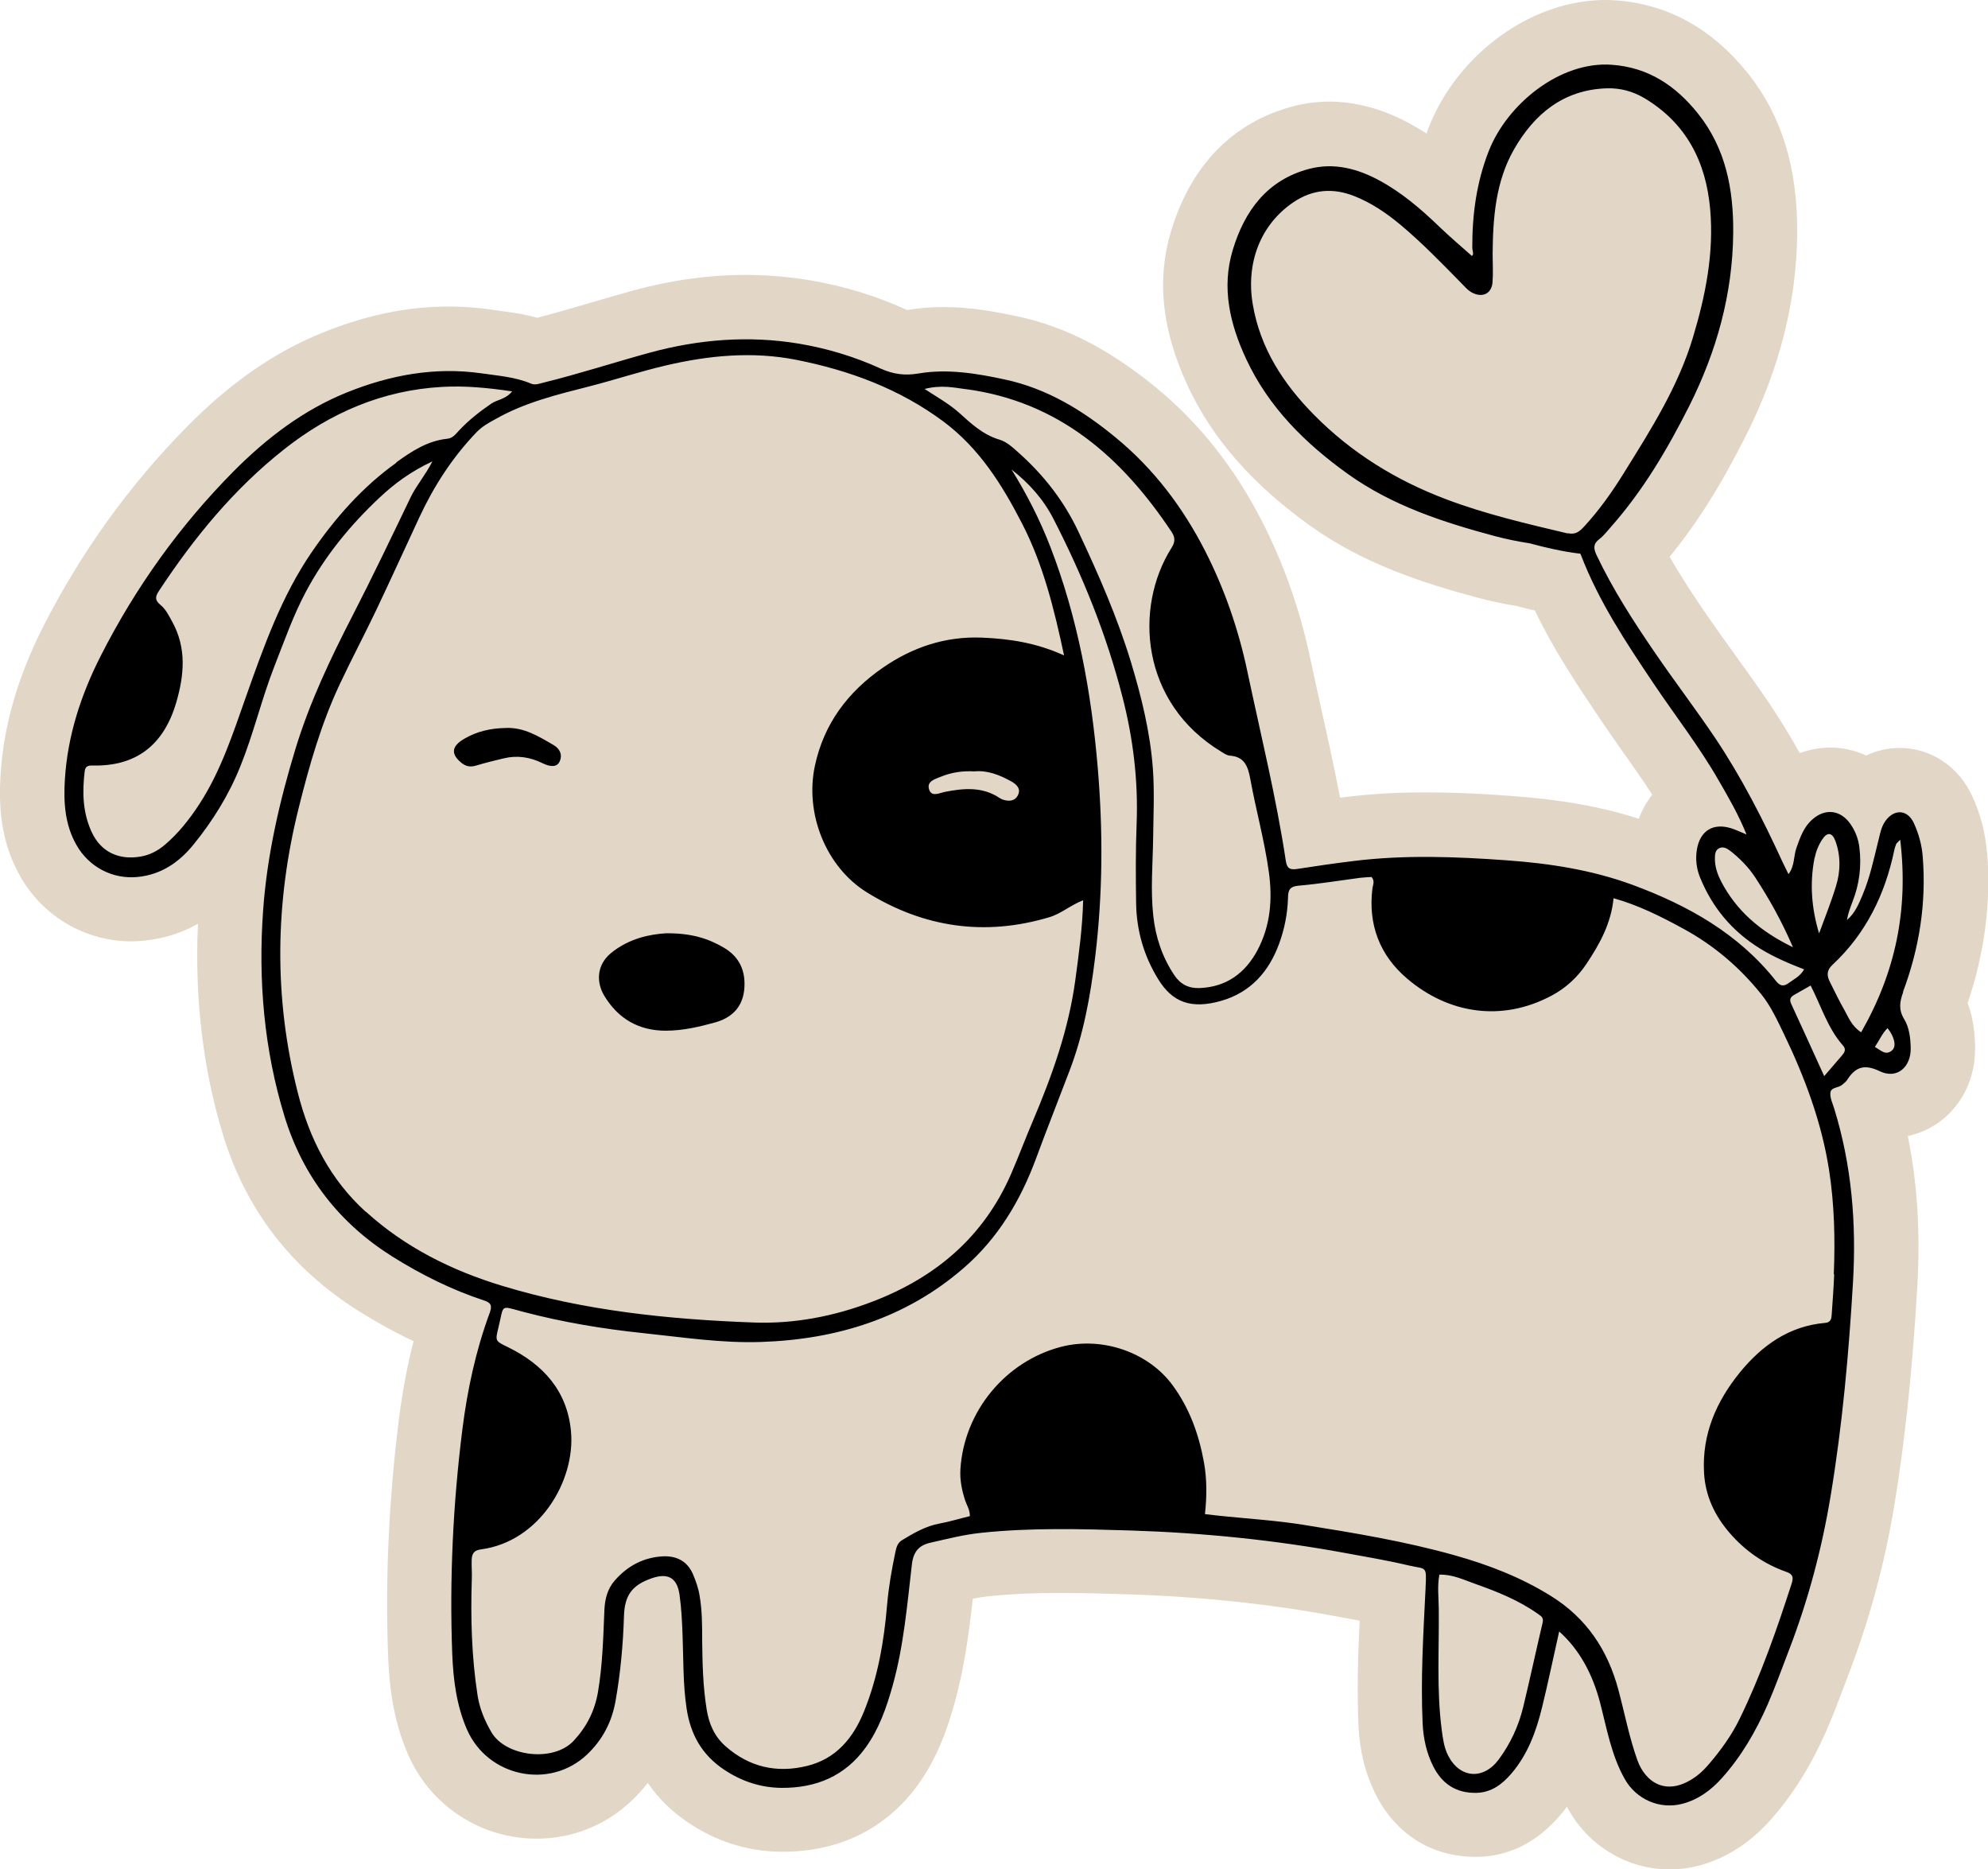 <?xml version="1.0" encoding="UTF-8"?>
<svg id="Layer_2" data-name="Layer 2" xmlns="http://www.w3.org/2000/svg" viewBox="0 0 155.35 146.05">
  <g id="Layer_1-2" data-name="Layer 1">
    <g>
      <path d="m155.26,66.54c-.12-1.47-.49-2.91-1.12-4.29-1.06-2.35-3.24-3.81-5.69-3.81-.92,0-1.81.2-2.62.59-.88-.41-1.83-.62-2.82-.62-.8,0-1.6.15-2.37.43-.8-1.42-1.59-2.72-2.43-3.96-.88-1.3-1.79-2.56-2.67-3.78-.73-1.01-1.41-1.96-2.08-2.93-1.02-1.48-2.06-3.04-2.99-4.67,2.13-2.59,4.01-5.58,5.99-9.52,2.6-5.16,3.94-10.46,3.98-15.76.04-5.11-1.22-9.19-3.84-12.48-2.8-3.5-6.27-5.42-10.33-5.71C126.01.01,125.72,0,125.44,0h0c-5.74,0-11.54,4.19-13.8,9.97-.06.15-.12.31-.17.46-.42-.27-.85-.53-1.29-.77-2.1-1.14-4.22-1.72-6.3-1.72-.96,0-1.91.12-2.84.37-3.26.85-7.56,3.23-9.53,9.75-1.14,3.79-.72,7.74,1.3,12.08,1.92,4.13,5.05,7.7,9.56,10.93,4.16,2.98,8.79,4.48,13.18,5.65.92.25,1.88.45,2.92.62.51.13,1,.26,1.47.36,1.47,3.07,3.29,5.79,5.07,8.44.62.92,1.25,1.81,1.86,2.68.79,1.12,1.55,2.19,2.24,3.27-.43.55-.79,1.18-1.05,1.88-2.89-.93-6.08-1.5-9.93-1.78-2.67-.2-4.74-.28-6.72-.28-2.24,0-4.28.12-6.24.36-.15.02-.3.04-.45.06-.46-2.37-.97-4.7-1.48-6.98-.28-1.28-.58-2.61-.85-3.9-.8-3.78-2.06-7.37-3.75-10.68-2.14-4.19-4.92-7.71-8.28-10.47-3.66-3-7.09-4.77-10.8-5.57-1.79-.38-3.73-.74-5.83-.74-.97,0-1.91.08-2.82.23,0,0-.01,0-.02,0,0,0-.02,0-.03-.01-2.41-1.1-4.98-1.88-7.62-2.32-1.63-.27-3.31-.41-4.98-.41-2.88,0-5.85.41-8.82,1.23-1.13.31-2.24.64-3.32.95-1.43.42-2.79.82-4.14,1.17-1.1-.31-2.14-.44-3.02-.56-.21-.03-.42-.05-.64-.09-1.07-.15-2.16-.23-3.24-.23-3.25,0-6.48.67-9.87,2.04-3.73,1.51-7.18,3.89-10.55,7.3-4.52,4.57-8.31,9.83-11.27,15.64C1.37,52.92.27,56.73.04,60.59c-.13,2.2-.07,5.09,1.58,7.95,1.78,3.09,5.08,5.01,8.62,5.01.32,0,.65-.02.98-.05,1.53-.15,2.95-.59,4.25-1.32-.27,5.85.4,11.41,1.98,16.56,1.79,5.81,5.35,10.41,10.57,13.69,1.45.91,2.87,1.69,4.3,2.36-.51,1.96-.89,4.04-1.17,6.27-.77,6.2-1.05,12.36-.82,18.33.08,2.11.33,4.9,1.58,7.74,1.74,3.97,5.68,6.53,10.02,6.53,2.78,0,5.42-1.05,7.43-2.97.46-.44.88-.9,1.26-1.39.82,1.21,1.88,2.25,3.17,3.11,2.24,1.5,4.7,2.26,7.3,2.27h.07c4.43,0,8.07-1.8,10.55-5.2,1.56-2.15,2.34-4.46,2.89-6.44.77-2.78,1.12-5.49,1.42-8.13.4-.08.78-.14,1.14-.18,1.7-.18,3.52-.27,5.74-.27,1.68,0,3.33.05,5.31.11,5.59.18,10.99.75,16.06,1.69.38.07.75.14,1.13.21.29.05.57.1.85.16-.13,2.69-.22,5.45-.09,8.26.09,1.95.55,3.76,1.37,5.36,1.55,3.07,4.38,4.83,7.75,4.83.07,0,.14,0,.21,0,2.45-.05,4.61-1.14,6.41-3.23.19-.22.38-.45.55-.68.05.08.09.17.14.25,1.61,2.86,4.63,4.64,7.88,4.64.78,0,1.55-.1,2.3-.3,2.07-.55,3.92-1.72,5.52-3.49,1.75-1.95,3.21-4.26,4.45-7.09.51-1.16.93-2.29,1.35-3.39.14-.37.27-.73.41-1.1,1.59-4.16,2.78-8.54,3.52-13.01.84-5.09,1.42-10.57,1.81-17.23.24-4.18,0-8.04-.75-11.69,1.24-.26,2.38-.88,3.29-1.81,1.32-1.35,2.02-3.2,1.97-5.21-.02-.89-.11-2.1-.58-3.37,1.32-3.89,1.84-7.86,1.52-11.81Z" style="fill: #e2d6c7; stroke-width: 0px;"/>
      <path d="m148.71,77.49c1.27-3.4,1.83-6.91,1.54-10.55-.07-.92-.31-1.79-.69-2.62-.49-1.08-1.54-1.14-2.23-.17-.32.45-.41.98-.54,1.5-.36,1.44-.66,2.9-1.24,4.27-.3.71-.6,1.44-1.22,1.96.08-.51.26-.97.43-1.42.54-1.37.72-2.79.54-4.25-.08-.67-.32-1.28-.7-1.83-.77-1.1-1.96-1.25-2.97-.36-.68.59-.96,1.41-1.25,2.23-.23.64-.12,1.38-.62,2.05-.18-.38-.33-.67-.47-.96-1.53-3.33-3.2-6.6-5.24-9.65-1.52-2.26-3.17-4.42-4.71-6.67-1.68-2.45-3.29-4.94-4.57-7.63-.25-.53-.29-.89.21-1.27.35-.27.63-.64.93-.98,2.5-2.83,4.4-6.06,6.09-9.41,2.14-4.26,3.4-8.76,3.44-13.54.03-3.36-.57-6.58-2.74-9.3-1.73-2.17-3.87-3.63-6.76-3.83-4-.29-8.15,3.03-9.61,6.76-.94,2.41-1.29,4.93-1.28,7.51,0,.26.16.59-.04.66-.9-.8-1.74-1.51-2.54-2.28-1.43-1.38-2.94-2.67-4.68-3.61-1.7-.92-3.53-1.41-5.47-.91-3.3.86-5.07,3.29-5.99,6.35-.89,2.94-.22,5.79,1.05,8.51,1.76,3.77,4.6,6.58,7.93,8.97,3.49,2.5,7.48,3.79,11.55,4.88.88.23,1.77.41,2.67.55,1.25.34,2.74.68,3.96.81.02.04.05.08.06.13,1.39,3.61,3.51,6.8,5.65,9.99,1.7,2.53,3.58,4.94,5.1,7.59.77,1.33,1.54,2.65,2.18,4.23-.51-.21-.83-.37-1.18-.48-1.43-.45-2.45.18-2.7,1.66-.12.75-.03,1.5.25,2.18.96,2.36,2.52,4.22,4.7,5.56,1.08.67,2.25,1.16,3.43,1.62-.31.55-.82.78-1.24,1.09-.34.25-.64.22-.94-.16-2.93-3.72-6.89-5.93-11.24-7.54-3.16-1.16-6.46-1.67-9.8-1.91-3.99-.29-7.99-.44-11.97.05-1.47.18-2.94.39-4.4.62-.53.08-.81.02-.91-.62-.75-4.98-1.96-9.86-3-14.78-.69-3.28-1.78-6.45-3.3-9.43-1.74-3.41-4.02-6.43-6.99-8.87-2.56-2.11-5.35-3.83-8.67-4.54-2.23-.48-4.48-.85-6.74-.47-1.09.19-2.01.05-2.98-.39-2.04-.93-4.17-1.57-6.37-1.94-3.92-.65-7.81-.34-11.64.7-2.78.76-5.53,1.66-8.34,2.35-.32.08-.63.21-.96.07-1.23-.52-2.56-.61-3.86-.8-3.65-.52-7.14.13-10.52,1.49-3.42,1.38-6.3,3.59-8.87,6.18-4.2,4.24-7.65,9.06-10.36,14.39-1.54,3.02-2.6,6.24-2.81,9.67-.11,1.78-.01,3.53.92,5.15.98,1.7,2.81,2.66,4.76,2.47,1.85-.18,3.25-1.15,4.37-2.53,1.51-1.86,2.76-3.87,3.66-6.11,1.04-2.57,1.66-5.26,2.67-7.84.77-1.96,1.46-3.94,2.45-5.8,1.49-2.8,3.47-5.21,5.76-7.36,1.15-1.08,2.42-2.03,4.13-2.83-.59,1.14-1.25,1.88-1.68,2.76-1.5,3.12-2.99,6.24-4.57,9.31-1.72,3.34-3.32,6.71-4.43,10.32-1.27,4.16-2.24,8.37-2.55,12.7-.39,5.46.07,10.87,1.69,16.14,1.45,4.69,4.3,8.32,8.43,10.91,2.24,1.4,4.6,2.58,7.12,3.41.56.18.68.39.47.97-1.09,2.95-1.75,6.02-2.14,9.13-.73,5.82-1.01,11.66-.79,17.52.08,2.02.33,4.02,1.15,5.91,1.63,3.71,6.47,4.72,9.39,1.95,1.21-1.15,1.93-2.54,2.22-4.17.39-2.2.59-4.41.66-6.64.05-1.65.65-2.42,2.15-2.95,1.27-.45,2-.06,2.19,1.27.15,1.06.2,2.13.24,3.2.07,1.89.03,3.79.31,5.67.3,2.04,1.19,3.64,2.92,4.8,1.38.92,2.88,1.42,4.53,1.43,2.67.01,4.92-.91,6.53-3.13,1.06-1.46,1.64-3.13,2.12-4.84.87-3.11,1.14-6.32,1.51-9.5.12-.99.55-1.49,1.47-1.69,1.28-.29,2.56-.62,3.88-.76,3.91-.42,7.83-.31,11.74-.19,5.64.18,11.26.74,16.83,1.77,1.62.3,3.25.57,4.85.95,1.43.34,1.46-.03,1.37,1.73,0,.08,0,.16-.01.25-.17,3.46-.38,6.92-.22,10.39.06,1.17.3,2.29.83,3.34.69,1.37,1.79,2.1,3.37,2.07,1.18-.03,2.01-.67,2.72-1.49,1.3-1.51,1.96-3.33,2.42-5.22.47-1.92.87-3.86,1.33-5.9,1.56,1.39,2.59,3.27,3.19,5.54.53,2.03.88,4.12,1.93,5.98.9,1.61,2.75,2.41,4.52,1.94,1.24-.33,2.23-1.06,3.07-2,1.53-1.7,2.66-3.66,3.58-5.75.61-1.4,1.12-2.84,1.67-4.26,1.5-3.9,2.57-7.92,3.25-12.03.92-5.53,1.42-11.12,1.75-16.71.27-4.6-.1-9.14-1.47-13.57-.12-.39-.32-.8-.3-1.19.02-.5.64-.4.93-.67.12-.11.27-.21.36-.34.65-1.03,1.34-1.31,2.58-.71,1.33.64,2.44-.32,2.41-1.82-.02-.79-.11-1.6-.52-2.27-.44-.73-.34-1.35-.07-2.09Zm-26.2-35.81c-3.2-.76-6.41-1.5-9.5-2.67-3.92-1.48-7.39-3.62-10.33-6.6-2.39-2.42-4.2-5.2-4.78-8.61-.55-3.2.56-6.24,3.19-8.01,1.49-1,3.07-1.12,4.71-.48,1.36.53,2.54,1.34,3.66,2.27,1.68,1.41,3.2,2.98,4.73,4.54.29.29.55.62.94.79.77.35,1.43,0,1.5-.84.06-.74.01-1.48.01-2.23.02-2.83.24-5.66,1.66-8.15,1.58-2.77,3.87-4.69,7.28-4.79,1.05-.03,2.03.24,2.94.78,3.28,1.97,4.8,5,5.12,8.68.3,3.41-.36,6.72-1.34,9.98-1.16,3.88-3.31,7.25-5.42,10.64-.91,1.47-1.91,2.88-3.09,4.16-.35.38-.68.66-1.28.52Zm11.97,27.15c-.28-.54-.48-1.14-.47-1.77,0-.27.02-.62.3-.77.33-.18.62-.02.9.19.75.59,1.42,1.27,1.94,2.06,1.08,1.65,2.05,3.37,2.96,5.47-2.58-1.25-4.43-2.86-5.63-5.17Zm7.32-1.78c.11-.54.31-1.03.6-1.47.39-.59.78-.55,1.03.14.42,1.16.4,2.36.04,3.52-.38,1.25-.87,2.46-1.32,3.69-.59-1.96-.74-3.9-.36-5.87ZM75.46,30.4c7.27.97,12.21,5.32,16.1,11.17.28.43.28.77-.01,1.23-2.95,4.67-2.43,12.11,3.88,15.93.21.13.44.29.67.31,1.15.08,1.42.84,1.6,1.81.44,2.43,1.11,4.81,1.45,7.27.3,2.14.13,4.21-.89,6.13-.96,1.79-2.43,2.87-4.53,2.95-.86.03-1.51-.31-1.98-1.03-.93-1.4-1.45-2.95-1.63-4.62-.22-2.02-.04-4.04-.01-6.05.02-1.81.11-3.63-.02-5.44-.21-2.85-.89-5.6-1.71-8.32-1.07-3.51-2.54-6.87-4.1-10.18-1.12-2.39-2.7-4.42-4.66-6.17-.46-.41-.94-.87-1.52-1.04-1.28-.38-2.2-1.24-3.14-2.09-.76-.68-1.66-1.19-2.71-1.87,1.3-.33,2.27-.11,3.24.02Zm-44.48,5.75c-2.65,1.89-4.76,4.29-6.6,6.96-2.39,3.48-3.77,7.41-5.16,11.33-1.02,2.88-1.95,5.78-3.63,8.37-.77,1.18-1.63,2.28-2.7,3.19-.54.46-1.15.79-1.87.92-1.73.31-3.15-.35-3.87-1.94-.69-1.51-.73-3.11-.53-4.73.05-.37.24-.44.59-.44,3.37.09,5.58-1.54,6.57-4.95.61-2.1.81-4.22-.31-6.26-.26-.47-.5-.98-.91-1.32-.45-.37-.46-.63-.14-1.11,2.74-4.16,5.86-7.97,9.79-11.07,3.62-2.86,7.7-4.61,12.33-4.87,1.77-.1,3.53.06,5.48.35-.52.63-1.16.64-1.62.95-.92.63-1.8,1.32-2.56,2.14-.25.27-.47.57-.89.61-1.54.16-2.78.98-3.99,1.85Zm-2.4,58.53c-2.78-2.52-4.4-5.71-5.31-9.31-1.89-7.43-1.78-14.86.08-22.28.82-3.29,1.75-6.54,3.19-9.61.91-1.94,1.92-3.84,2.84-5.77,1.15-2.42,2.26-4.86,3.39-7.29,1.14-2.45,2.59-4.69,4.46-6.64.44-.46.95-.74,1.5-1.04,2.29-1.3,4.81-1.91,7.32-2.55,1.99-.51,3.95-1.16,5.96-1.63,3.36-.79,6.78-1.12,10.19-.45,4.16.82,8.09,2.27,11.53,4.83,2.79,2.08,4.58,4.93,6.14,7.97,1.64,3.18,2.49,6.6,3.28,10.3-2.15-.98-4.24-1.3-6.4-1.39-2.89-.12-5.47.76-7.79,2.37-2.7,1.87-4.58,4.36-5.28,7.64-.8,3.71.84,7.91,4.09,9.91,4.44,2.74,9.21,3.43,14.24,1.92.91-.27,1.63-.93,2.63-1.32-.05,2.17-.34,4.2-.61,6.23-.52,3.84-1.8,7.43-3.3,10.97-.6,1.4-1.13,2.83-1.74,4.23-2.14,4.88-5.86,8.03-10.79,9.92-3.01,1.16-6.15,1.76-9.31,1.64-6.63-.24-13.24-.92-19.63-2.86-3.93-1.19-7.59-3-10.66-5.79Zm50.96-32.54c-.24.47-.72.49-1.19.33-.08-.03-.15-.07-.22-.11-1.35-.91-2.81-.78-4.29-.49-.47.1-1.07.44-1.25-.24-.16-.61.52-.77.95-.95.81-.33,1.66-.46,2.6-.41,1.01-.1,1.96.27,2.88.78.43.24.78.58.52,1.09Zm41.01,64.63c-.52,2.2-.99,4.41-1.52,6.6-.36,1.49-1,2.87-1.92,4.11-1.2,1.61-3.04,1.47-3.95-.32-.32-.63-.41-1.33-.5-2.02-.41-3.16-.19-6.33-.23-9.49-.01-.86-.12-1.72.05-2.62,1.04-.03,1.94.42,2.85.74,1.7.6,3.38,1.28,4.87,2.34.26.18.43.29.35.66Zm22.78-27.2c-.04,1.03-.12,2.06-.19,3.09-.02.33-.04.66-.51.7-2.82.24-4.94,1.76-6.66,3.86-1.84,2.26-2.98,4.83-2.81,7.85.1,1.81.83,3.34,1.99,4.69,1.21,1.4,2.68,2.43,4.43,3.05.5.17.59.4.43.91-1.17,3.61-2.41,7.19-4.08,10.6-.62,1.27-1.44,2.4-2.35,3.47-.29.34-.61.68-.97.95-2.33,1.75-4.04.52-4.66-1.22-.64-1.79-.99-3.65-1.48-5.48-.83-3.12-2.5-5.62-5.27-7.34-2.36-1.47-4.91-2.45-7.59-3.2-3.86-1.08-7.8-1.73-11.74-2.36-2.11-.34-4.26-.47-6.39-.69-.41-.04-.81-.09-1.32-.15.15-1.38.16-2.72-.08-4.06-.4-2.18-1.12-4.2-2.45-6.01-1.86-2.54-5.45-3.84-8.71-3-4.35,1.13-7.59,5.05-7.87,9.57-.05.83.11,1.63.37,2.43.13.39.38.74.37,1.23-.79.19-1.57.43-2.38.58-1.08.2-2,.74-2.91,1.29-.37.22-.45.57-.53.93-.29,1.37-.53,2.75-.65,4.15-.24,2.84-.72,5.64-1.8,8.3-.84,2.09-2.19,3.72-4.47,4.27-2.34.57-4.48.1-6.34-1.53-.89-.78-1.31-1.77-1.49-2.9-.29-1.79-.33-3.6-.35-5.41,0-1.15,0-2.31-.2-3.46-.09-.58-.28-1.11-.5-1.64-.44-1.07-1.31-1.49-2.37-1.44-1.51.08-2.77.75-3.77,1.9-.56.65-.76,1.43-.8,2.29-.09,2.14-.14,4.28-.5,6.4-.25,1.47-.87,2.71-1.89,3.81-1.6,1.73-5.35,1.23-6.44-.66-.53-.91-.92-1.85-1.08-2.87-.47-3.03-.55-6.08-.45-9.13.02-.49-.03-.98-.01-1.48.02-.51.21-.73.71-.8,4.59-.6,7.4-5.36,7.05-9.22-.29-3.18-2.19-5.25-4.96-6.6-.96-.47-.97-.45-.71-1.52.46-1.85.07-1.71,1.95-1.22,3.08.81,6.2,1.33,9.36,1.66,3.07.32,6.14.8,9.24.69,5.89-.2,11.29-1.86,15.81-5.78,2.67-2.31,4.44-5.27,5.66-8.58.84-2.28,1.74-4.54,2.6-6.81,1.1-2.87,1.64-5.86,2.01-8.9.6-4.93.62-9.88.2-14.82-.5-5.89-1.56-11.69-3.7-17.23-.81-2.1-1.84-4.12-3.04-6.05,1.36,1.06,2.49,2.32,3.27,3.84,2.29,4.45,4.16,9.07,5.4,13.92.84,3.25,1.24,6.55,1.11,9.92-.08,2.06-.07,4.13-.04,6.19.03,2.14.6,4.14,1.74,5.98,1.08,1.74,2.51,2.36,4.94,1.66,2.26-.66,3.69-2.26,4.49-4.44.43-1.17.67-2.39.7-3.63.01-.6.16-.86.83-.92,1.6-.14,3.18-.4,4.77-.61.32-.04.65-.05.93-.07.27.32.11.6.07.87-.36,2.85.57,5.26,2.72,7.08,3.2,2.72,7.36,3.41,11.28,1.32,1.11-.59,2.03-1.44,2.72-2.48,1.03-1.54,1.93-3.16,2.12-5.13,1.93.54,3.69,1.42,5.43,2.37,2.38,1.29,4.42,3.02,6.11,5.13.75.93,1.25,2.03,1.77,3.1,1.63,3.39,2.95,6.9,3.53,10.64.42,2.7.48,5.42.37,8.15Zm.64-17.14c-.45.52-.9,1.05-1.42,1.65-.89-1.96-1.73-3.81-2.58-5.65-.16-.35-.05-.54.24-.7.42-.24.85-.48,1.28-.73.82,1.6,1.33,3.33,2.52,4.68.25.28.17.51-.05.75Zm1.46-1.78c-.75-.49-.98-1.17-1.31-1.75-.41-.71-.76-1.46-1.13-2.19-.24-.48-.26-.89.2-1.32,2.62-2.44,4.12-5.51,4.84-8.98.03-.16.09-.31.15-.47.01-.04.05-.06.31-.33.66,5.5-.38,10.37-3.05,15.04Zm2.43,1.41c-.5.45-.88,0-1.35-.26.36-.53.57-1.06.99-1.47.53.67.72,1.41.36,1.73Z" style="stroke-width: 0px;"/>
      <path d="m52.03,80.53c1.32,0,2.61-.3,3.87-.65,1.23-.35,2.09-1.13,2.25-2.49.16-1.44-.31-2.6-1.59-3.35-1.23-.72-2.55-1.14-4.51-1.12-1.23.07-2.9.39-4.31,1.55-1.17.97-1.12,2.34-.52,3.33,1.09,1.81,2.71,2.73,4.8,2.73Z" style="stroke-width: 0px;"/>
      <path d="m36.17,59.68c.31.23.67.25,1.05.13.71-.21,1.43-.39,2.15-.56,1.04-.25,2.04-.1,3,.37.71.35,1.18.3,1.37-.14.24-.55-.03-1-.47-1.26-1.17-.68-2.34-1.42-3.79-1.34-1.12.02-2.2.26-3.18.83-1.06.61-1.1,1.25-.13,1.98Z" style="stroke-width: 0px;"/>
    </g>
  </g>
</svg>